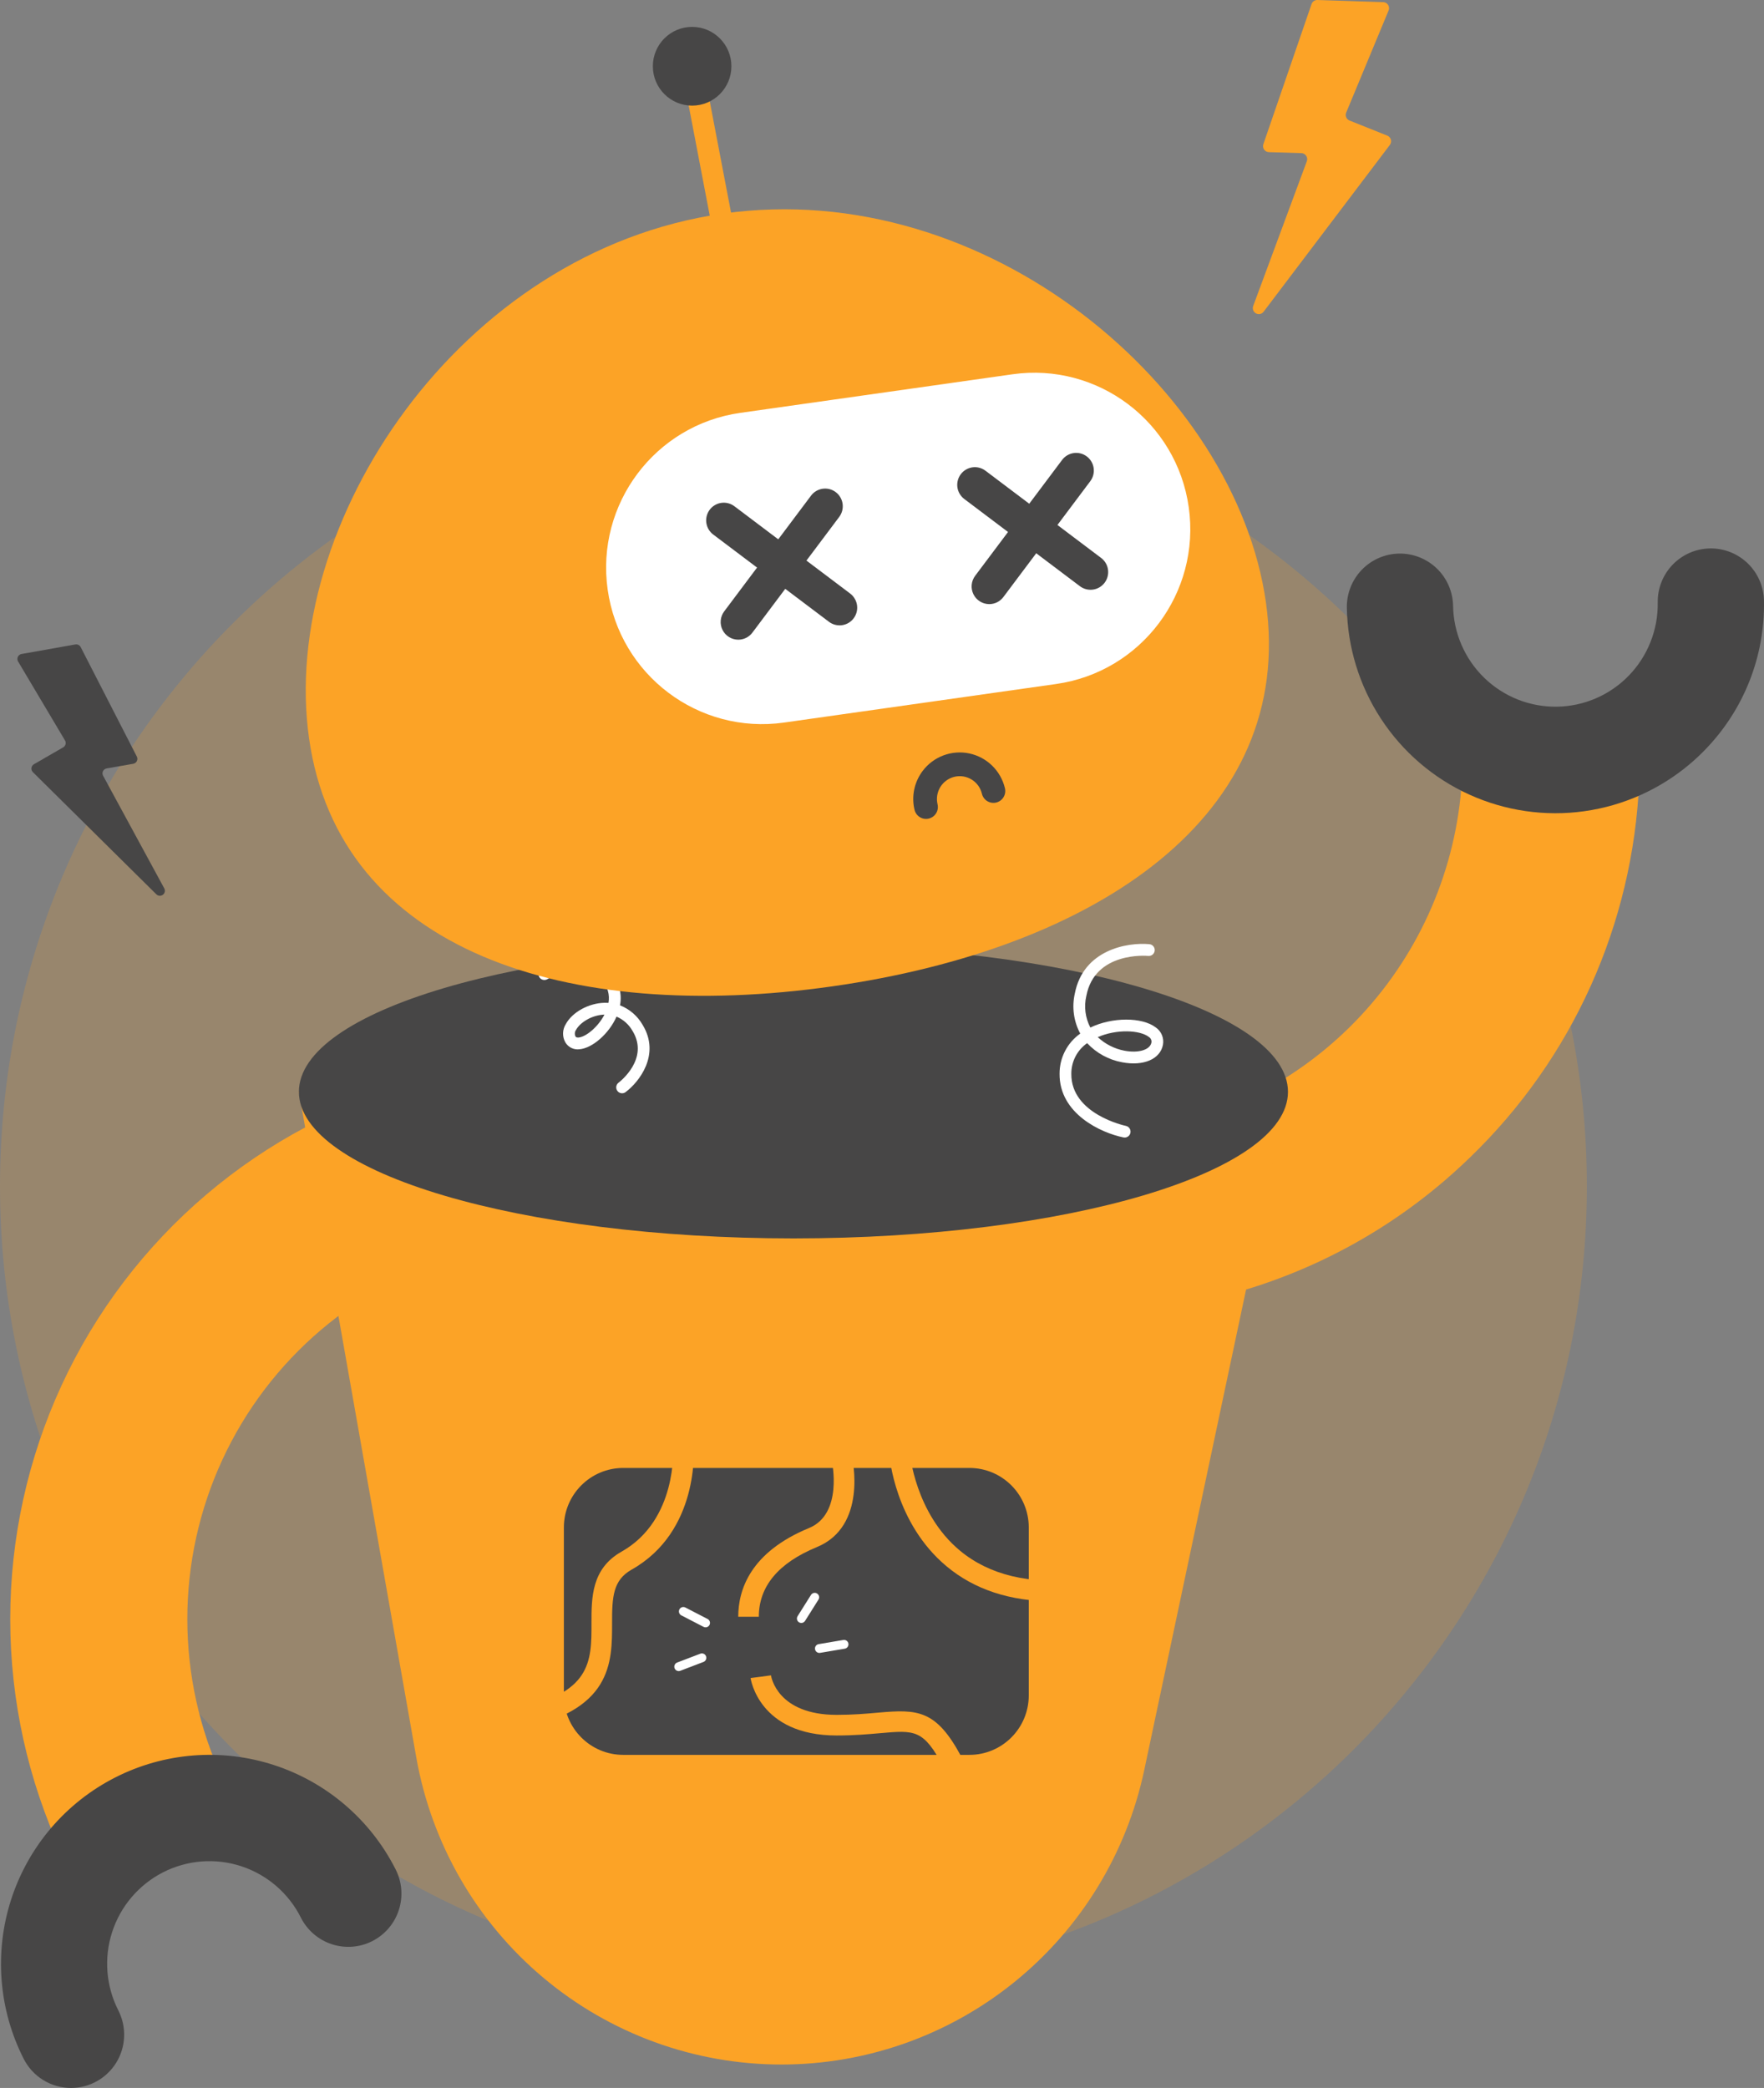 <svg width="207" height="245" viewBox="0 0 207 245" fill="none" xmlns="http://www.w3.org/2000/svg">
<rect x="0" y="0" width="207" height="245" fill="#808080" stroke="none"/>
<g clip-path="url(#clip0_1_1007)">
<path opacity="0.2" d="M93.106 232.53C144.528 232.53 186.213 190.741 186.213 139.193C186.213 87.645 144.528 45.857 93.106 45.857C41.685 45.857 0 87.645 0 139.193C0 190.741 41.685 232.53 93.106 232.53Z" fill="#FCA326"/>
<path d="M7.254 217.477C3.272 208.871 1.206 199.5 1.202 190.013C1.198 180.527 3.256 171.153 7.231 162.544C11.207 153.936 17.005 146.298 24.223 140.163C31.441 134.029 39.906 129.543 49.028 127.02L54.568 147.098C48.354 148.815 42.587 151.869 37.67 156.046C32.752 160.224 28.802 165.425 26.092 171.289C23.383 177.152 21.981 183.537 21.983 189.998C21.985 196.46 23.391 202.844 26.103 208.706L7.254 217.477Z" fill="#FCA326"/>
<path d="M8.341 245C7.19 245.001 6.062 244.682 5.08 244.08C4.099 243.477 3.303 242.614 2.781 241.585C1.322 238.714 0.442 235.582 0.191 232.37C-0.061 229.157 0.322 225.927 1.316 222.862C3.323 216.673 7.701 211.538 13.486 208.585C16.351 207.122 19.474 206.24 22.679 205.988C25.883 205.736 29.106 206.119 32.163 207.116C38.337 209.128 43.46 213.517 46.406 219.316C46.784 220.048 47.015 220.848 47.084 221.67C47.153 222.492 47.059 223.319 46.807 224.104C46.556 224.89 46.152 225.617 45.618 226.245C45.085 226.873 44.433 227.389 43.7 227.763C42.967 228.138 42.167 228.363 41.347 228.426C40.527 228.488 39.702 228.388 38.921 228.13C38.139 227.872 37.417 227.462 36.794 226.922C36.172 226.383 35.662 225.726 35.294 224.988C34.581 223.576 33.596 222.318 32.398 221.288C31.199 220.257 29.809 219.474 28.308 218.982C26.806 218.491 25.223 218.302 23.649 218.424C22.074 218.547 20.539 218.98 19.132 219.699C17.725 220.417 16.473 221.407 15.447 222.611C14.422 223.815 13.644 225.21 13.157 226.716C12.67 228.222 12.485 229.81 12.611 231.388C12.737 232.966 13.172 234.504 13.892 235.913C14.376 236.865 14.607 237.926 14.565 238.994C14.523 240.062 14.209 241.101 13.652 242.013C13.095 242.924 12.315 243.677 11.385 244.2C10.455 244.723 9.407 244.998 8.341 245V245Z" fill="#474646"/>
<path d="M169.476 138.568C160.719 146.066 150.123 151.082 138.784 153.1L135.126 132.592C145.207 130.77 154.35 125.509 161.003 117.699C167.655 109.89 171.408 100.014 171.625 89.747L192.401 90.182C192.079 106.913 185.336 122.876 173.574 134.751C172.255 136.087 170.889 137.36 169.476 138.568Z" fill="#FCA326"/>
<path d="M198.374 89.586C194.838 92.598 190.52 94.54 185.925 95.186C181.33 95.833 176.647 95.156 172.42 93.237C168.194 91.317 164.599 88.232 162.055 84.343C159.51 80.453 158.12 75.918 158.048 71.268C158.032 69.616 158.668 68.026 159.818 66.844C160.968 65.661 162.538 64.983 164.185 64.957C165.832 64.932 167.422 65.561 168.609 66.706C169.795 67.852 170.48 69.422 170.515 71.073C170.565 74.265 171.878 77.307 174.164 79.529C176.451 81.752 179.525 82.972 182.709 82.923C185.894 82.873 188.928 81.557 191.145 79.265C193.362 76.972 194.579 73.891 194.53 70.699C194.504 69.041 195.136 67.442 196.287 66.251C197.438 65.061 199.013 64.378 200.666 64.353C202.32 64.327 203.915 64.96 205.103 66.114C206.29 67.268 206.971 68.847 206.997 70.504C207.056 73.728 206.476 76.93 205.292 79.927C204.107 82.924 202.342 85.656 200.097 87.965C199.545 88.536 198.971 89.076 198.374 89.586Z" fill="#474646"/>
<path d="M153.906 0.477L148.251 16.917C148.215 17.022 148.204 17.134 148.219 17.243C148.234 17.353 148.275 17.458 148.338 17.549C148.4 17.64 148.484 17.715 148.581 17.768C148.678 17.821 148.786 17.851 148.897 17.854L152.712 17.968C152.824 17.971 152.933 18.001 153.031 18.056C153.129 18.11 153.213 18.187 153.276 18.28C153.338 18.373 153.378 18.48 153.391 18.591C153.404 18.703 153.391 18.816 153.352 18.921L147.058 35.906C147 36.065 147 36.24 147.059 36.398C147.118 36.557 147.232 36.69 147.38 36.771C147.528 36.853 147.701 36.878 147.866 36.843C148.031 36.808 148.179 36.714 148.281 36.579L163.099 17.001C163.165 16.914 163.209 16.813 163.23 16.706C163.25 16.599 163.246 16.489 163.217 16.384C163.188 16.279 163.135 16.183 163.062 16.102C162.99 16.02 162.899 15.957 162.799 15.917L158.36 14.142C158.274 14.107 158.194 14.055 158.128 13.99C158.061 13.924 158.008 13.846 157.972 13.759C157.936 13.673 157.917 13.581 157.917 13.487C157.916 13.393 157.935 13.3 157.971 13.214L162.948 1.229C162.991 1.123 163.009 1.009 162.999 0.895C162.989 0.781 162.951 0.671 162.889 0.575C162.828 0.478 162.743 0.399 162.644 0.342C162.545 0.286 162.433 0.255 162.319 0.251L154.595 0C154.445 -0.005 154.297 0.039 154.173 0.125C154.049 0.21 153.955 0.334 153.906 0.477Z" fill="#FCA326"/>
<path d="M9.467 75.928L16.056 88.775C16.098 88.857 16.12 88.947 16.121 89.039C16.121 89.131 16.1 89.222 16.059 89.305C16.018 89.387 15.959 89.459 15.885 89.514C15.812 89.569 15.726 89.606 15.636 89.622L12.513 90.168C12.421 90.184 12.335 90.222 12.261 90.278C12.187 90.334 12.127 90.407 12.086 90.491C12.046 90.575 12.026 90.668 12.028 90.761C12.03 90.854 12.055 90.945 12.099 91.027L19.278 104.245C19.344 104.369 19.364 104.512 19.334 104.649C19.303 104.786 19.225 104.908 19.114 104.992C19.002 105.076 18.864 105.118 18.724 105.109C18.585 105.1 18.453 105.042 18.352 104.944L3.859 90.604C3.795 90.541 3.746 90.463 3.717 90.378C3.688 90.292 3.679 90.201 3.69 90.112C3.702 90.022 3.734 89.936 3.784 89.861C3.833 89.786 3.9 89.723 3.978 89.678L7.418 87.692C7.485 87.653 7.544 87.601 7.591 87.539C7.638 87.477 7.672 87.407 7.692 87.332C7.711 87.256 7.716 87.178 7.705 87.101C7.694 87.024 7.668 86.95 7.628 86.883L2.122 77.619C2.074 77.537 2.046 77.445 2.041 77.351C2.036 77.256 2.054 77.161 2.094 77.075C2.133 76.989 2.193 76.913 2.268 76.855C2.342 76.797 2.43 76.758 2.523 76.741L8.844 75.62C8.967 75.598 9.094 75.616 9.206 75.672C9.318 75.727 9.41 75.817 9.467 75.928Z" fill="#474646"/>
<path d="M35.074 128.114L48.85 206.219C50.631 216.316 55.902 225.461 63.739 232.05C71.575 238.639 81.476 242.251 91.704 242.251C101.676 242.251 111.346 238.818 119.095 232.527C126.844 226.236 132.203 217.468 134.276 207.69L151.14 128.113L35.074 128.114Z" fill="#FCA326"/>
<path d="M93.106 145.314C125.157 145.314 151.139 137.613 151.139 128.114C151.139 118.614 125.157 110.913 93.106 110.913C61.056 110.913 35.074 118.614 35.074 128.114C35.074 137.613 61.056 145.314 93.106 145.314Z" fill="#474646"/>
<path d="M113.756 172.249H73.136C69.288 172.249 66.169 175.375 66.169 179.233V198.932C66.169 202.789 69.288 205.916 73.136 205.916H113.756C117.603 205.916 120.723 202.789 120.723 198.932V179.233C120.723 175.375 117.603 172.249 113.756 172.249Z" fill="#474646"/>
<path d="M89.045 189.711H86.63C86.63 186.522 88.071 182.126 94.938 179.299C98.96 177.643 97.629 171.522 97.614 171.461L99.968 170.919C100.045 171.252 101.776 179.101 95.856 181.536C91.336 183.397 89.045 186.149 89.045 189.711Z" fill="#FCA326"/>
<path d="M110.711 207.332C108.362 202.917 107.382 203.005 103.25 203.373C101.904 203.493 100.23 203.642 98.187 203.642C89.04 203.642 88.088 196.968 88.079 196.9L90.474 196.595L89.276 196.748L90.472 196.584C90.5 196.774 91.231 201.221 98.186 201.221C100.122 201.221 101.67 201.083 103.035 200.962C107.684 200.547 109.866 200.599 112.841 206.192L110.711 207.332Z" fill="#FCA326"/>
<path d="M82.796 190.952C82.714 190.951 82.632 190.932 82.559 190.894L79.949 189.545C79.827 189.482 79.735 189.373 79.694 189.241C79.652 189.11 79.664 188.968 79.727 188.846C79.79 188.723 79.899 188.631 80.029 188.589C80.16 188.548 80.302 188.56 80.424 188.623L83.034 189.972C83.138 190.025 83.22 190.111 83.268 190.217C83.317 190.323 83.328 190.442 83.3 190.556C83.273 190.669 83.208 190.769 83.117 190.841C83.025 190.913 82.912 190.952 82.796 190.952Z" fill="white"/>
<path d="M79.643 196.086C79.522 196.085 79.405 196.042 79.313 195.965C79.22 195.887 79.157 195.78 79.135 195.661C79.114 195.542 79.134 195.419 79.193 195.313C79.252 195.208 79.346 195.126 79.459 195.083L82.204 194.035C82.33 193.993 82.468 194.002 82.588 194.059C82.708 194.117 82.802 194.218 82.849 194.343C82.896 194.468 82.894 194.606 82.843 194.729C82.791 194.852 82.694 194.95 82.572 195.003L79.827 196.051C79.768 196.074 79.706 196.085 79.643 196.086Z" fill="white"/>
<path d="M96.151 193.954C96.022 193.953 95.897 193.904 95.801 193.816C95.706 193.728 95.647 193.607 95.636 193.478C95.626 193.348 95.664 193.219 95.743 193.117C95.823 193.014 95.938 192.945 96.066 192.923L98.964 192.433C99.099 192.41 99.237 192.443 99.348 192.522C99.459 192.602 99.535 192.723 99.558 192.858C99.58 192.993 99.549 193.132 99.47 193.244C99.391 193.356 99.271 193.432 99.136 193.456L96.238 193.946C96.21 193.951 96.18 193.954 96.151 193.954Z" fill="white"/>
<path d="M94.032 190.439C93.94 190.439 93.849 190.414 93.769 190.367C93.689 190.32 93.624 190.252 93.579 190.171C93.534 190.09 93.512 189.998 93.515 189.905C93.518 189.813 93.545 189.722 93.595 189.644L95.163 187.154C95.198 187.095 95.245 187.043 95.301 187.003C95.356 186.962 95.419 186.933 95.486 186.917C95.553 186.901 95.623 186.899 95.691 186.91C95.759 186.921 95.824 186.946 95.882 186.983C95.94 187.02 95.99 187.068 96.03 187.124C96.069 187.181 96.097 187.245 96.112 187.312C96.126 187.38 96.127 187.449 96.114 187.517C96.102 187.585 96.076 187.649 96.038 187.707L94.47 190.197C94.423 190.271 94.359 190.332 94.282 190.375C94.206 190.417 94.12 190.439 94.032 190.439Z" fill="white"/>
<path d="M123.571 187.899C118.547 187.899 114.356 186.524 111.08 183.793C105.027 178.747 104.378 170.959 104.353 170.63L106.761 170.449L105.557 170.54L106.76 170.447C106.766 170.516 107.376 177.571 112.642 181.947C116.091 184.812 120.795 185.943 126.629 185.306L126.891 187.712C125.788 187.835 124.68 187.897 123.571 187.899Z" fill="#FCA326"/>
<path d="M60.612 202.945L60.166 200.565C69.424 198.82 69.417 194.959 69.409 190.489C69.404 187.478 69.398 184.065 72.936 182.07C79.516 178.359 78.989 169.947 78.984 169.862L81.391 169.68C81.422 170.087 82.058 179.703 74.12 184.179C71.927 185.416 71.819 187.381 71.824 190.484C71.832 195.092 71.842 200.828 60.612 202.945Z" fill="#FCA326"/>
<path d="M131.977 133.48C131.93 133.48 131.884 133.475 131.839 133.466C129.225 132.939 124.293 130.699 124.337 125.99C124.334 125.067 124.552 124.157 124.975 123.337C125.398 122.517 126.012 121.812 126.765 121.281C125.994 119.849 125.766 118.186 126.123 116.598C127.109 111.448 132.281 110.546 134.88 110.79C135.061 110.808 135.229 110.897 135.345 111.038C135.461 111.179 135.517 111.36 135.5 111.542C135.483 111.725 135.395 111.893 135.255 112.01C135.115 112.127 134.934 112.184 134.753 112.168C134.498 112.144 128.474 111.661 127.478 116.859C127.184 118.113 127.352 119.432 127.949 120.573C130.51 119.334 134.018 119.328 135.629 120.562C135.951 120.784 136.202 121.095 136.351 121.457C136.5 121.82 136.54 122.218 136.467 122.603C136.144 124.287 134.172 125.127 131.675 124.647C130.103 124.359 128.665 123.573 127.573 122.403C126.995 122.807 126.524 123.346 126.201 123.973C125.877 124.601 125.711 125.298 125.717 126.004C125.673 130.742 132.047 132.097 132.111 132.11C132.279 132.144 132.429 132.239 132.531 132.377C132.632 132.515 132.679 132.686 132.662 132.857C132.645 133.028 132.566 133.186 132.439 133.301C132.312 133.417 132.147 133.48 131.976 133.48L131.977 133.48ZM128.817 121.697C129.688 122.51 130.769 123.062 131.938 123.287C133.584 123.603 134.95 123.197 135.114 122.341C135.138 122.208 135.12 122.071 135.063 121.949C135.005 121.826 134.91 121.726 134.792 121.661C133.75 120.862 131.035 120.732 128.817 121.697Z" fill="white"/>
<path d="M73.002 128.285C72.857 128.285 72.716 128.239 72.599 128.154C72.481 128.069 72.393 127.949 72.348 127.812C72.302 127.674 72.3 127.525 72.344 127.387C72.387 127.248 72.472 127.127 72.588 127.04C72.737 126.927 76.21 124.243 74.236 120.985C73.812 120.225 73.147 119.629 72.347 119.29C71.485 121.262 69.534 122.991 68.003 123.12C67.68 123.163 67.352 123.111 67.058 122.969C66.764 122.828 66.519 122.604 66.35 122.325C66.161 121.995 66.065 121.621 66.073 121.241C66.081 120.861 66.192 120.491 66.394 120.169C67.163 118.761 69.075 117.709 70.941 117.667C71.096 117.664 71.251 117.667 71.403 117.677C71.489 117.207 71.466 116.723 71.333 116.264C71.201 115.805 70.964 115.383 70.64 115.031C68.371 112.47 64.273 114.87 64.233 114.895C64.155 114.941 64.069 114.972 63.979 114.985C63.889 114.998 63.798 114.993 63.71 114.971C63.622 114.949 63.54 114.909 63.467 114.855C63.394 114.801 63.333 114.733 63.287 114.655C63.24 114.577 63.21 114.49 63.197 114.4C63.184 114.31 63.188 114.219 63.211 114.131C63.233 114.043 63.272 113.96 63.327 113.887C63.381 113.814 63.449 113.753 63.526 113.706C63.733 113.582 68.654 110.705 71.672 114.112C72.14 114.625 72.481 115.24 72.67 115.909C72.858 116.578 72.887 117.282 72.755 117.964C73.877 118.405 74.816 119.216 75.415 120.265C77.519 123.733 75.027 126.935 73.416 128.144C73.297 128.235 73.152 128.284 73.002 128.285ZM70.932 119.053C69.431 119.102 68.063 119.993 67.603 120.836C67.522 120.946 67.472 121.076 67.459 121.212C67.446 121.348 67.47 121.485 67.529 121.609C67.563 121.667 67.624 121.762 67.888 121.743C68.753 121.671 70.173 120.519 70.932 119.053H70.932Z" fill="white"/>
<path d="M148.554 70.695C152.087 95.733 128.649 111.346 97.64 115.742C66.631 120.138 39.795 111.653 36.263 86.612C32.731 61.572 53.841 29.459 84.849 25.063C115.858 20.668 145.023 45.654 148.554 70.695Z" fill="#FCA326"/>
<path d="M118.807 43.919L86.871 48.445C76.86 49.864 69.892 59.15 71.308 69.185C72.723 79.221 81.986 86.206 91.996 84.787L123.933 80.26C133.944 78.841 140.912 69.555 139.496 59.52C138.081 49.485 128.818 42.5 118.807 43.919Z" fill="white"/>
<path d="M82.103 5.687L79.626 6.162L84.409 31.178L86.885 30.702L82.103 5.687Z" fill="#FCA326"/>
<path d="M81.218 12.394C83.763 12.394 85.827 10.326 85.827 7.775C85.827 5.223 83.763 3.155 81.218 3.155C78.673 3.155 76.61 5.223 76.61 7.775C76.61 10.326 78.673 12.394 81.218 12.394Z" fill="#474646"/>
<path d="M98.516 73.377C98.068 73.377 97.632 73.231 97.274 72.96L83.712 62.735C83.491 62.572 83.304 62.368 83.163 62.132C83.021 61.897 82.928 61.636 82.888 61.364C82.847 61.093 82.862 60.816 82.929 60.549C82.997 60.283 83.116 60.033 83.281 59.813C83.446 59.594 83.652 59.409 83.889 59.27C84.125 59.131 84.387 59.041 84.659 59.004C84.93 58.968 85.206 58.985 85.471 59.056C85.736 59.127 85.984 59.251 86.201 59.419L99.762 69.645C100.109 69.906 100.366 70.271 100.496 70.687C100.625 71.103 100.621 71.549 100.483 71.963C100.345 72.376 100.081 72.735 99.728 72.99C99.375 73.244 98.951 73.38 98.516 73.38V73.377Z" fill="#474646"/>
<path d="M86.634 75.061C86.25 75.061 85.873 74.953 85.546 74.75C85.219 74.547 84.955 74.257 84.783 73.912C84.612 73.567 84.54 73.181 84.575 72.797C84.61 72.413 84.751 72.046 84.982 71.739L95.183 58.144C95.515 57.709 96.005 57.423 96.546 57.349C97.087 57.274 97.635 57.417 98.072 57.746C98.508 58.075 98.797 58.564 98.876 59.106C98.954 59.648 98.816 60.198 98.491 60.639L88.29 74.233C88.097 74.491 87.847 74.7 87.56 74.843C87.272 74.987 86.955 75.061 86.634 75.061Z" fill="#474646"/>
<path d="M127.966 69.202C127.518 69.202 127.082 69.056 126.724 68.785L113.163 58.558C112.944 58.395 112.76 58.19 112.62 57.955C112.48 57.721 112.388 57.46 112.349 57.19C112.31 56.919 112.325 56.643 112.393 56.378C112.461 56.113 112.58 55.864 112.744 55.646C112.908 55.427 113.113 55.243 113.348 55.105C113.584 54.966 113.844 54.875 114.114 54.838C114.384 54.8 114.659 54.817 114.923 54.886C115.187 54.955 115.434 55.076 115.652 55.242L129.213 65.468C129.56 65.73 129.817 66.094 129.947 66.51C130.076 66.927 130.072 67.373 129.934 67.786C129.796 68.2 129.532 68.559 129.179 68.813C128.826 69.068 128.402 69.204 127.967 69.203L127.966 69.202Z" fill="#474646"/>
<path d="M116.085 70.887C115.701 70.886 115.324 70.779 114.997 70.576C114.67 70.373 114.406 70.083 114.234 69.738C114.063 69.393 113.99 69.007 114.025 68.623C114.06 68.239 114.201 67.872 114.432 67.564L124.634 53.969C124.964 53.529 125.454 53.239 125.998 53.162C126.542 53.085 127.093 53.228 127.532 53.558C127.971 53.889 128.261 54.381 128.337 54.926C128.414 55.471 128.272 56.024 127.942 56.464L117.741 70.059C117.548 70.316 117.298 70.525 117.011 70.669C116.723 70.812 116.406 70.887 116.085 70.887Z" fill="#474646"/>
<path d="M108.269 90.463C108.892 89.636 109.737 89.004 110.704 88.64C111.672 88.276 112.723 88.195 113.735 88.406C114.747 88.618 115.678 89.114 116.419 89.835C117.161 90.557 117.683 91.475 117.924 92.483C117.968 92.661 117.976 92.846 117.948 93.028C117.92 93.209 117.857 93.383 117.762 93.54C117.667 93.697 117.541 93.833 117.393 93.941C117.245 94.049 117.077 94.127 116.899 94.17C116.721 94.213 116.536 94.22 116.356 94.191C116.175 94.162 116.001 94.097 115.846 94.001C115.69 93.904 115.554 93.778 115.448 93.629C115.341 93.479 115.264 93.311 115.223 93.132C115.141 92.789 114.992 92.466 114.786 92.181C114.58 91.897 114.319 91.655 114.02 91.471C113.72 91.287 113.388 91.164 113.041 91.109C112.694 91.053 112.339 91.067 111.998 91.149C111.656 91.231 111.334 91.38 111.05 91.587C110.765 91.794 110.525 92.055 110.341 92.355C110.157 92.656 110.034 92.989 109.979 93.337C109.924 93.685 109.938 94.04 110.02 94.382C110.103 94.74 110.042 95.117 109.849 95.43C109.656 95.743 109.348 95.966 108.991 96.052C108.634 96.138 108.258 96.079 107.945 95.888C107.632 95.696 107.407 95.388 107.319 95.031C107.15 94.334 107.121 93.609 107.234 92.9C107.346 92.19 107.598 91.51 107.974 90.899C108.066 90.749 108.164 90.603 108.269 90.463Z" fill="#474646"/>
</g>
<defs>
<clipPath id="clip0_1_1007">
<rect width="207" height="245" fill="white"/>
</clipPath>
</defs>
</svg>
